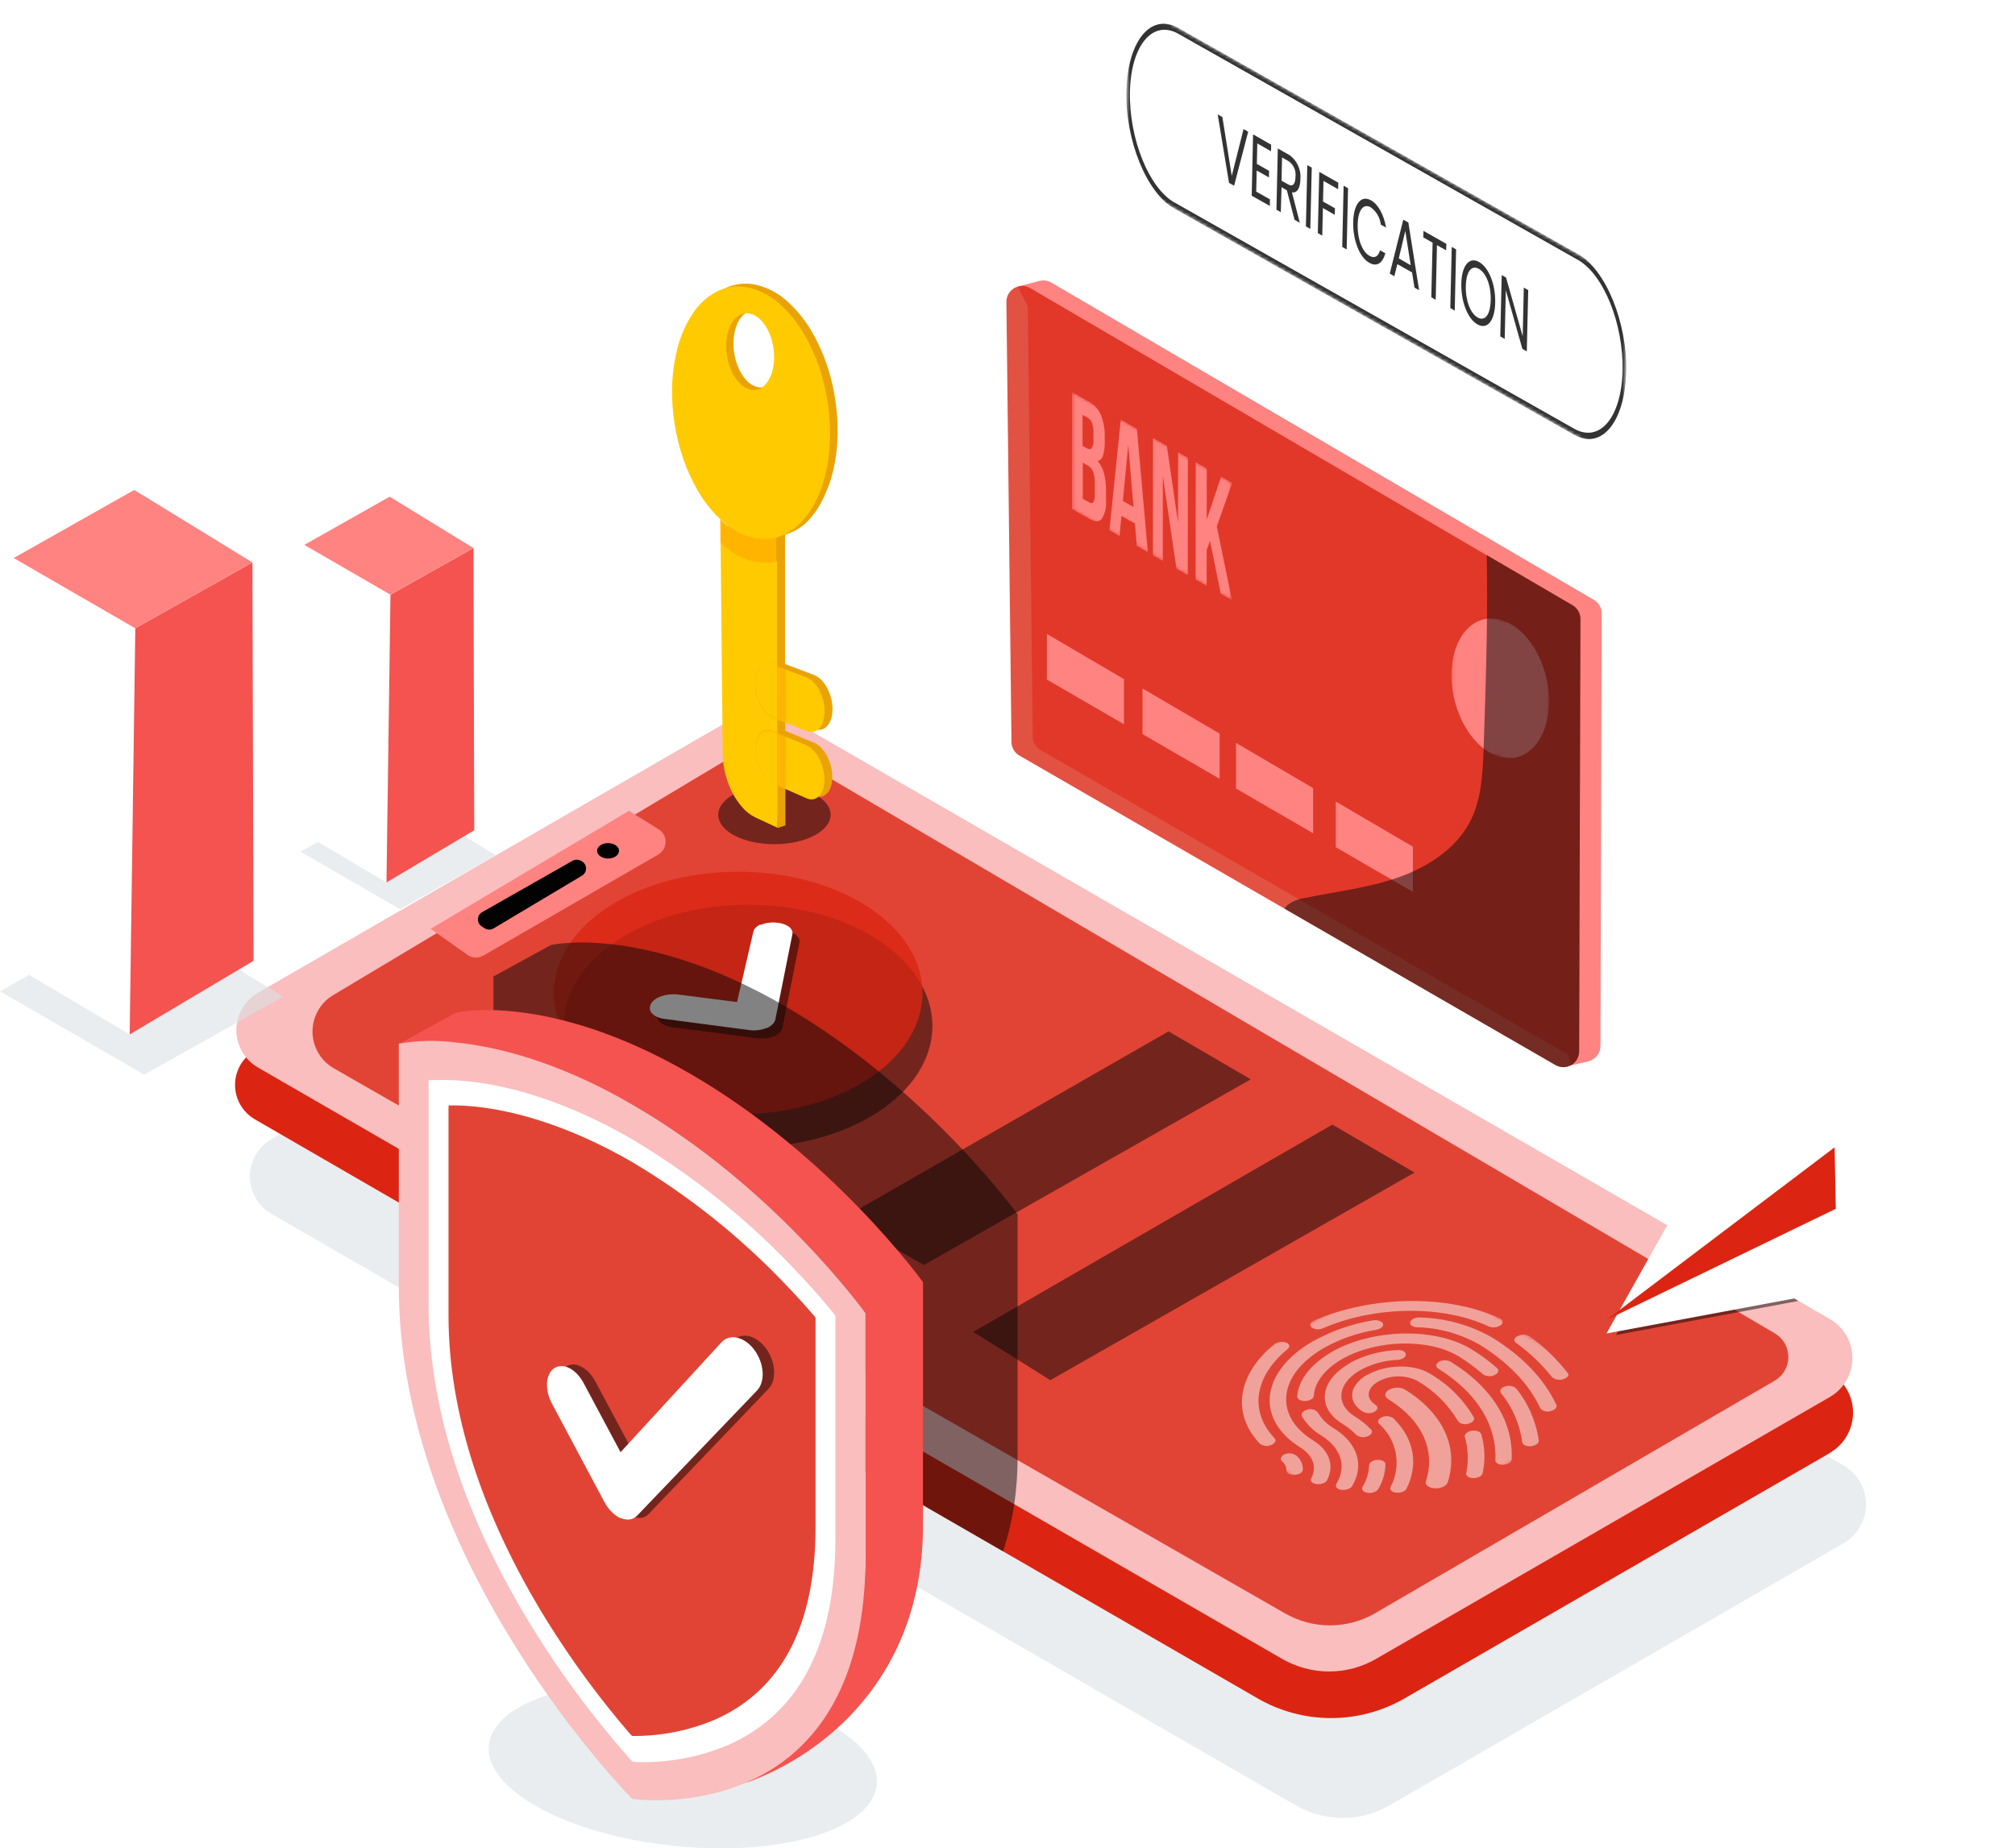 <svg width="593" height="544" viewBox="0 0 593 544" fill="none" xmlns="http://www.w3.org/2000/svg">
<path opacity="0.6" d="M542.522 454.231L408.9 531.365C404.706 533.777 399.953 535.047 395.116 535.047C390.278 535.047 385.525 533.777 381.332 531.365L79.905 357.273C77.97 356.158 76.363 354.553 75.245 352.619C74.127 350.685 73.539 348.491 73.539 346.258C73.539 344.024 74.127 341.83 75.245 339.897C76.363 337.963 77.97 336.358 79.905 335.243L214.984 257.189C218.937 254.9 223.424 253.694 227.992 253.694C232.56 253.694 237.047 254.9 240.999 257.189L496.991 404.822L533.224 425.913L542.503 431.281C544.523 432.438 546.202 434.108 547.371 436.122C548.539 438.136 549.156 440.422 549.158 442.751C549.16 445.079 548.547 447.367 547.382 449.383C546.217 451.398 544.54 453.071 542.522 454.231Z" fill="#DAE1E5"/>
<path d="M538.475 427.677L413.404 499.845C406.82 503.656 399.347 505.662 391.74 505.662C384.133 505.662 376.661 503.656 370.077 499.845L295.195 456.59L145.661 370.311L75.034 329.453C73.496 328.566 72.179 327.341 71.184 325.869C70.189 324.398 69.541 322.72 69.29 320.961C69.038 319.203 69.19 317.411 69.734 315.719C70.278 314.028 71.198 312.483 72.427 311.201C73.204 310.418 74.081 309.741 75.034 309.187L221.022 224.826C222.115 224.185 223.359 223.848 224.626 223.848C225.893 223.848 227.137 224.185 228.23 224.826L538.514 403.922C540.592 405.122 542.318 406.847 543.517 408.926C544.717 411.004 545.349 413.361 545.349 415.761C545.349 418.161 544.717 420.519 543.517 422.597C542.318 424.675 540.592 426.401 538.514 427.601L538.475 427.677Z" fill="#DB2512"/>
<path d="M538.535 411.149L404.931 488.263C400.738 490.676 395.985 491.946 391.147 491.946C386.31 491.946 381.557 490.676 377.363 488.263L75.918 314.191C73.987 313.074 72.384 311.47 71.27 309.538C70.155 307.606 69.568 305.415 69.568 303.185C69.568 300.955 70.155 298.764 71.27 296.832C72.384 294.9 73.987 293.296 75.918 292.18L210.978 214.203C214.931 211.913 219.418 210.708 223.985 210.708C228.553 210.708 233.04 211.913 236.993 214.203L492.965 361.932L529.256 382.869L538.535 388.237C540.545 389.399 542.214 391.068 543.375 393.079C544.536 395.09 545.147 397.371 545.147 399.693C545.147 402.015 544.536 404.296 543.375 406.307C542.214 408.318 540.545 409.988 538.535 411.149Z" fill="#F9BEBD"/>
<path opacity="0.79" d="M98.041 292.889L128.58 274.617L218.013 221.105C219.941 219.967 222.139 219.366 224.378 219.366C226.617 219.366 228.815 219.967 230.743 221.105L522.316 392.436C523.529 393.146 524.535 394.161 525.234 395.381C525.933 396.6 526.301 397.981 526.301 399.387C526.301 400.792 525.933 402.173 525.234 403.393C524.535 404.612 523.529 405.627 522.316 406.337L404.644 474.823C400.613 477.151 396.041 478.376 391.387 478.376C386.733 478.376 382.16 477.151 378.13 474.823L98.232 314.421C96.346 313.336 94.775 311.777 93.677 309.899C92.579 308.02 91.991 305.886 91.971 303.71C91.952 301.534 92.502 299.39 93.566 297.492C94.631 295.594 96.174 294.007 98.041 292.889Z" fill="#DB2512"/>
<path d="M137.591 281.04L126.721 273.371L185.096 238.648L193.723 243.998C194.38 244.381 194.924 244.93 195.303 245.589C195.681 246.249 195.88 246.995 195.88 247.756C195.88 248.516 195.681 249.263 195.303 249.922C194.924 250.581 194.38 251.13 193.723 251.514L142.345 281.194C141.625 281.637 140.79 281.859 139.945 281.832C139.099 281.804 138.281 281.529 137.591 281.04Z" fill="#FF8381"/>
<g style="mix-blend-mode:soft-light">
<path d="M141.924 268.443L168.475 253.354C168.857 253.134 169.29 253.018 169.731 253.018C170.172 253.018 170.605 253.134 170.987 253.354L171.274 253.507C171.64 253.725 171.943 254.034 172.153 254.403C172.363 254.773 172.474 255.191 172.474 255.616C172.474 256.042 172.363 256.46 172.153 256.83C171.943 257.199 171.64 257.508 171.274 257.726L145.317 273.217C144.915 273.471 144.45 273.606 143.975 273.606C143.5 273.606 143.034 273.471 142.633 273.217L141.77 272.661C141.412 272.431 141.12 272.111 140.923 271.734C140.726 271.356 140.631 270.934 140.646 270.509C140.662 270.083 140.788 269.669 141.011 269.307C141.235 268.945 141.55 268.647 141.924 268.443Z" fill="#020202"/>
</g>
<g style="mix-blend-mode:soft-light">
<path d="M182.183 250.401C182.183 251.667 180.726 252.683 178.943 252.683C177.16 252.683 175.723 251.667 175.723 250.401C175.723 249.136 177.16 248.139 178.943 248.139C180.726 248.139 182.183 249.155 182.183 250.401Z" fill="#020202"/>
</g>
<g opacity="0.5">
<mask id="mask0_51833_3697" style="mask-type:luminance" maskUnits="userSpaceOnUse" x="345" y="372" width="134" height="80">
<path d="M407.785 451.453L345 412.455L415.741 372L478.526 410.979L407.785 451.453Z" fill="white"/>
</mask>
<g mask="url(#mask0_51833_3697)">
<path d="M408.801 409.023C407.46 409.79 407.306 410.941 408.495 411.746C418.886 418.207 422.49 427.199 419.633 435.942C419.211 437.304 421.186 438.358 423.467 437.956C424.007 437.871 424.527 437.689 425.001 437.419C425.471 437.188 425.84 436.792 426.036 436.307C429.238 426.452 425.193 416.29 413.499 408.985C412.852 408.647 412.138 408.456 411.409 408.426C410.68 408.396 409.953 408.528 409.281 408.812C409.121 408.867 408.967 408.938 408.821 409.023" fill="white"/>
<path d="M406.406 417.269C405.562 417.767 405.294 418.534 405.888 419.09C408.443 421.354 410.162 424.411 410.771 427.77C411.379 431.129 410.841 434.595 409.243 437.611C408.783 438.551 409.876 439.395 411.486 439.337C412.084 439.324 412.669 439.166 413.192 438.877C413.489 438.726 413.735 438.493 413.902 438.206C417.429 431.131 416.356 423.596 410.068 417.441C409.597 417.1 409.045 416.887 408.467 416.823C407.889 416.759 407.304 416.847 406.77 417.077L406.348 417.269" fill="white"/>
<path d="M402.417 404.575C396.992 407.681 396.397 412.57 401.094 415.484C401.625 415.768 402.218 415.916 402.819 415.916C403.421 415.916 404.014 415.768 404.545 415.484C405.542 414.909 405.657 413.989 404.775 413.452C401.842 411.535 402.206 408.563 405.619 406.607C407.377 405.647 409.341 405.126 411.344 405.09C413.347 405.053 415.329 405.501 417.121 406.396C422.057 409.266 426.175 413.352 429.084 418.264C429.462 418.675 429.953 418.965 430.495 419.098C431.037 419.231 431.607 419.201 432.132 419.012C432.436 418.944 432.728 418.828 432.995 418.667C433.704 418.264 434.03 417.651 433.723 417.095C430.581 411.792 426.132 407.383 420.802 404.287C416.105 401.373 407.862 401.526 402.436 404.632" fill="white"/>
<path d="M431.903 421.544C431.27 421.89 430.944 422.407 431.079 422.906C432.097 426.357 432.243 430.007 431.501 433.528C431.251 434.678 433.188 435.445 434.951 434.812L435.507 434.563C435.702 434.466 435.875 434.332 436.016 434.167C436.158 434.002 436.265 433.811 436.332 433.604C437.156 429.795 437.011 425.839 435.91 422.1C435.68 421.333 434.415 420.893 433.092 421.103C432.672 421.155 432.268 421.292 431.903 421.506" fill="white"/>
<path d="M423.506 400.779C422.49 401.354 422.394 402.274 423.276 402.811C435.066 410.155 440.53 419.837 440.07 429.75C440.07 430.977 442.313 431.571 443.904 430.727H444.038C444.253 430.625 444.441 430.473 444.585 430.282C444.728 430.092 444.823 429.87 444.862 429.635C445.438 419.013 439.552 408.544 426.899 400.779C426.367 400.5 425.775 400.354 425.174 400.354C424.573 400.354 423.981 400.5 423.448 400.779" fill="white"/>
<path d="M397.167 401.278C388.348 406.321 387.39 414.277 395.001 419.013C396.53 419.928 397.929 421.043 399.161 422.33C399.628 422.68 400.177 422.9 400.756 422.971C401.334 423.042 401.921 422.96 402.458 422.733C402.618 422.678 402.772 422.607 402.918 422.522C403.743 422.042 404.011 421.295 403.474 420.72C402.052 419.245 400.448 417.956 398.701 416.885C392.835 413.242 393.582 407.107 400.35 403.234C403.708 401.414 407.441 400.39 411.258 400.243C411.835 400.215 412.399 400.058 412.906 399.783C413.128 399.685 413.321 399.53 413.466 399.336C413.61 399.141 413.702 398.911 413.731 398.67C413.731 397.865 412.677 397.271 411.354 397.347C406.395 397.529 401.542 398.84 397.167 401.182" fill="white"/>
<path d="M403.781 430.115C403.553 430.214 403.353 430.37 403.202 430.568C403.051 430.766 402.954 430.999 402.918 431.246C402.834 433.491 402.174 435.676 401.001 437.592C400.503 438.455 401.327 439.299 402.784 439.395C403.51 439.443 404.235 439.283 404.874 438.934C405.162 438.781 405.406 438.557 405.583 438.283C406.929 436.079 407.669 433.559 407.73 430.978C407.73 430.172 406.676 429.597 405.315 429.674C404.757 429.696 404.213 429.847 403.724 430.115" fill="white"/>
<path d="M442.353 408.256C441.529 408.735 441.318 409.483 441.778 410.058C445.121 414.21 447.268 419.195 447.99 424.477C448.143 425.665 450.52 426.049 451.958 425.224L452.284 425.013C452.462 424.904 452.608 424.748 452.706 424.562C452.804 424.377 452.85 424.168 452.84 423.959C452.057 418.333 449.75 413.028 446.168 408.62C445.673 408.214 445.071 407.96 444.435 407.889C443.799 407.817 443.156 407.932 442.583 408.218L442.353 408.333" fill="white"/>
<path d="M391.855 397.96C385.759 401.469 382.078 406.205 381.771 410.998C381.771 411.784 382.768 412.397 384.11 412.34C384.703 412.332 385.283 412.174 385.797 411.88C386.018 411.788 386.211 411.641 386.359 411.453C386.507 411.265 386.604 411.042 386.641 410.806C386.89 406.818 389.958 402.849 395.038 399.954C405.199 394.202 420.65 393.838 429.45 399.302C431.917 400.838 434.257 402.569 436.447 404.479C436.945 404.798 437.514 404.988 438.103 405.032C438.692 405.075 439.283 404.971 439.821 404.728L440.109 404.575C441.01 404.057 441.221 403.252 440.588 402.658C438.266 400.618 435.77 398.783 433.131 397.174C422.568 390.617 404.048 390.962 391.855 397.922" fill="white"/>
<path d="M383.898 415.217C383.131 415.639 382.843 416.329 383.15 416.885C384.564 419.217 386.541 421.156 388.901 422.522C394.921 426.356 396.302 431.763 393.292 436.71C392.832 437.477 393.445 438.263 394.691 438.474C395.546 438.604 396.42 438.457 397.183 438.052C397.467 437.917 397.706 437.704 397.874 437.438C401.478 431.495 399.791 424.918 392.582 420.413C390.6 419.269 388.949 417.631 387.79 415.658C387.359 415.207 386.799 414.902 386.188 414.786C385.576 414.669 384.943 414.746 384.377 415.006C384.223 415.061 384.075 415.131 383.936 415.217" fill="white"/>
<path d="M415.839 388.221C415.473 388.399 415.186 388.706 415.033 389.083C414.803 389.889 415.666 390.579 416.95 390.636C423.464 390.78 429.837 392.553 435.489 395.794C443.962 401.067 449.963 407.298 453.299 414.488C453.657 414.909 454.134 415.213 454.667 415.36C455.201 415.507 455.766 415.49 456.289 415.312C456.625 415.247 456.948 415.131 457.248 414.967C457.938 414.564 458.264 413.989 458.015 413.452C454.468 405.917 448.142 399.245 439.17 393.685C432.668 389.966 425.34 387.93 417.852 387.76C417.138 387.712 416.425 387.872 415.8 388.221" fill="white"/>
<path d="M386.544 394.663C370.958 403.598 369.29 417.671 382.71 426.031C386.544 428.427 387.58 431.898 385.893 435.08C385.548 435.752 385.893 436.403 386.947 436.691C387.905 436.957 388.93 436.84 389.804 436.365C390.111 436.206 390.365 435.959 390.532 435.656C392.718 431.514 391.414 427.028 386.41 423.922C374.678 416.636 376.173 404.403 389.727 396.657C394.495 394.021 399.684 392.231 405.064 391.366C405.468 391.302 405.858 391.166 406.214 390.963C406.847 390.618 407.172 390.081 407 389.563C406.827 389.046 405.505 388.356 404.182 388.586C398.01 389.585 392.056 391.641 386.583 394.663" fill="white"/>
<path d="M446.512 393.283C445.554 393.819 445.381 394.682 446.129 395.2C450.117 398.057 453.685 401.458 456.731 405.304C457.296 405.764 457.99 406.038 458.717 406.09C459.445 406.141 460.17 405.967 460.795 405.592C461.019 405.489 461.213 405.331 461.361 405.134C461.508 404.936 461.603 404.705 461.638 404.461C458.37 400.182 454.495 396.403 450.136 393.244C449.612 392.959 449.026 392.81 448.43 392.81C447.833 392.81 447.247 392.959 446.723 393.244H446.589" fill="white"/>
<path d="M386.429 388.757C385.547 389.275 385.317 390.08 385.988 390.675C386.48 390.999 387.046 391.192 387.633 391.236C388.221 391.28 388.809 391.172 389.343 390.924C404.68 384.29 424.675 384.079 438.114 390.387C438.634 390.597 439.194 390.69 439.753 390.66C440.313 390.631 440.86 390.479 441.354 390.215L441.565 390.061C441.766 389.967 441.932 389.814 442.042 389.621C442.152 389.429 442.2 389.208 442.179 388.987C442.158 388.767 442.069 388.558 441.925 388.39C441.781 388.222 441.588 388.102 441.373 388.048C426.324 380.973 403.856 381.222 386.736 388.662L386.429 388.796" fill="white"/>
<path d="M375.444 395.315L375.119 395.545C364.095 404.537 362.389 416.06 370.767 424.899C371.236 425.243 371.785 425.461 372.363 425.531C372.94 425.602 373.526 425.523 374.064 425.302L374.524 425.071C375.368 424.592 375.617 423.844 375.08 423.288C367.603 415.389 369.118 405.112 378.914 397.079C379.739 396.388 379.547 395.506 378.493 395.161C377.99 394.983 377.457 394.911 376.925 394.951C376.394 394.991 375.876 395.141 375.406 395.391" fill="white"/>
<path d="M377.765 428.177C376.864 428.695 376.653 429.5 377.305 430.094C377.711 430.407 378.035 430.812 378.252 431.275C378.469 431.739 378.572 432.248 378.551 432.759C378.551 433.2 378.839 433.584 379.375 433.833C379.902 434.034 380.466 434.119 381.028 434.082C381.59 434.046 382.138 433.889 382.635 433.622C382.836 433.531 383.012 433.393 383.149 433.22C383.286 433.046 383.379 432.842 383.42 432.625C383.454 431.824 383.297 431.026 382.964 430.296C382.631 429.567 382.131 428.926 381.503 428.426C381.085 428.11 380.599 427.896 380.083 427.799C379.567 427.703 379.036 427.727 378.532 427.87C378.245 427.946 377.968 428.055 377.708 428.196" fill="white"/>
</g>
</g>
<path d="M302.442 87.2L303.918 216.772C303.923 217.582 304.14 218.376 304.547 219.075C304.954 219.775 305.537 220.356 306.237 220.76L464.035 311.871C464.739 312.278 465.538 312.492 466.351 312.493C467.165 312.493 467.964 312.28 468.669 311.874C469.374 311.468 469.96 310.884 470.368 310.18C470.776 309.476 470.992 308.678 470.994 307.864L471.358 180.554C471.362 179.743 471.151 178.945 470.747 178.241C470.343 177.537 469.76 176.953 469.057 176.547L309.401 83.174C308.696 82.76 307.894 82.541 307.076 82.538C306.259 82.535 305.456 82.75 304.748 83.159C304.04 83.569 303.454 84.158 303.049 84.868C302.644 85.578 302.434 86.383 302.442 87.2Z" fill="#FF8381"/>
<path d="M462.08 313.635L467.506 312.331L460.643 302.821L462.08 313.635Z" fill="#FF8381"/>
<path d="M299.549 84.323L305.741 82.732L306.278 98.051L299.549 84.323Z" fill="#FF8381"/>
<path opacity="0.79" d="M465.109 182.145L464.726 309.455C464.724 310.269 464.508 311.067 464.1 311.771C463.692 312.475 463.106 313.059 462.401 313.465C461.696 313.871 460.897 314.084 460.084 314.084C459.27 314.083 458.471 313.869 457.767 313.462L378.035 267.447L299.989 222.371C299.294 221.969 298.714 221.394 298.308 220.702C297.901 220.01 297.681 219.224 297.669 218.421L296.174 88.849C296.168 88.027 296.379 87.218 296.786 86.504C297.193 85.791 297.782 85.197 298.493 84.785C299.203 84.372 300.01 84.154 300.832 84.154C301.654 84.154 302.461 84.371 303.171 84.784L437.484 163.394L462.809 178.196C463.497 178.604 464.069 179.181 464.472 179.872C464.874 180.563 465.094 181.346 465.109 182.145Z" fill="#DB2512"/>
<path d="M308.098 186.574V200.015L330.777 213.167V199.88L308.098 186.574Z" fill="#FF8381"/>
<path d="M336.223 202.622V216.062L358.921 229.215V215.909L336.223 202.622Z" fill="#FF8381"/>
<path d="M363.752 218.65V232.091L386.45 245.244V231.957L363.752 218.65Z" fill="#FF8381"/>
<path d="M393.102 235.906V249.347L415.8 262.499V249.193L393.102 235.906Z" fill="#FF8381"/>
<mask id="mask1_51833_3697" style="mask-type:luminance" maskUnits="userSpaceOnUse" x="427" y="178" width="30" height="49">
<path d="M427.014 218.747L427.32 178.406L456.019 186.401L455.713 226.742L427.014 218.747Z" fill="white"/>
</mask>
<g mask="url(#mask1_51833_3697)">
<path d="M441.66 182.413C433.742 180.208 427.243 187.437 427.167 198.576C427.09 209.716 433.435 220.549 441.353 222.754C449.271 224.959 455.77 217.711 455.866 206.572C455.962 195.432 449.597 184.618 441.66 182.413Z" fill="#FF8381"/>
</g>
<mask id="mask2_51833_3697" style="mask-type:luminance" maskUnits="userSpaceOnUse" x="315" y="115" width="48" height="62">
<path d="M315.424 149.896L315.481 115.346L362.623 142.092L362.565 176.661L315.424 149.896Z" fill="white"/>
</mask>
<g mask="url(#mask2_51833_3697)">
<path d="M318.663 146.809V136.168L320.101 136.992C320.82 137.396 321.381 138.031 321.692 138.795C322.078 139.949 322.247 141.164 322.19 142.38V145.39C322.288 146.226 322.142 147.071 321.769 147.825C321.481 148.151 321.059 148.17 320.503 147.825L318.586 146.79M318.586 131.221V122.095L320.139 122.977C320.737 123.317 321.183 123.873 321.385 124.53C321.69 125.477 321.827 126.469 321.788 127.463V129.381C321.894 130.264 321.712 131.158 321.27 131.931C320.925 132.276 320.446 132.257 319.832 131.931L318.567 131.221M320.235 118.088L315.48 115.308V149.819L320.561 152.714C322.19 153.635 323.417 153.635 324.242 152.714C325.246 151.101 325.685 149.198 325.488 147.308V144.508C325.511 142.831 325.33 141.157 324.951 139.523C324.62 138.113 323.963 136.8 323.034 135.689C323.424 135.579 323.778 135.366 324.058 135.073C324.338 134.779 324.534 134.416 324.625 134.021C325.004 132.681 325.172 131.29 325.124 129.898V128.729C325.195 126.476 324.811 124.233 323.992 122.133C323.266 120.403 321.976 118.971 320.331 118.069" fill="#FF8381"/>
<path d="M330.453 147.461L332.044 130.876L333.578 149.224L330.453 147.461ZM334.575 126.178L329.84 123.494L326.504 156.088L329.475 157.776L330.031 151.832L334 154.075L334.556 160.671L337.815 162.588L334.575 126.159" fill="#FF8381"/>
<path d="M349.584 134.711L346.708 133.082L346.689 153.77L343.392 131.184L339.327 128.883L339.289 163.452L342.203 165.101L342.222 140.061L346.229 167.402L349.546 169.281L349.584 134.711Z" fill="#FF8381"/>
<path d="M362.622 142.111L359.382 140.27L355.126 152.906L355.145 137.874L351.906 136.033L351.867 170.583L355.107 172.424L355.126 161.802L356.123 159.214L359.248 174.782L362.565 176.661L358.098 154.938L362.622 142.111Z" fill="#FF8381"/>
</g>
<g style="mix-blend-mode:soft-light" opacity="0.5">
<path d="M465.108 182.145L464.725 309.455C464.723 310.268 464.507 311.067 464.099 311.771C463.691 312.475 463.105 313.059 462.4 313.465C461.695 313.871 460.896 314.084 460.082 314.084C459.269 314.083 458.47 313.869 457.766 313.462L378.033 267.446C378.314 266.982 378.671 266.567 379.087 266.219C380.535 265.188 382.214 264.53 383.976 264.302C393.159 262.385 402.591 261.369 411.448 258.263C420.305 255.156 428.817 249.654 432.939 241.198C436.045 234.814 436.351 227.47 436.62 220.338C436.984 209.275 437.367 198.231 437.54 187.169C437.674 179.231 437.674 171.312 437.54 163.355L462.865 178.157C463.548 178.576 464.112 179.162 464.505 179.86C464.897 180.558 465.105 181.344 465.108 182.145Z" fill="#050505"/>
</g>
<path opacity="0.6" d="M117.461 234.277L88.455 250.67L117.729 267.6L145.93 251.744L117.461 234.277Z" fill="#DAE1E5"/>
<path d="M89.547 160.364L89.777 245.531L113.741 259.719L114.91 175.032L89.547 160.364Z" fill="white"/>
<path d="M139.336 161.305L114.912 175.033L113.742 259.72L139.566 244.363L139.336 161.305Z" fill="#F45350"/>
<path d="M114.68 146.177L89.547 160.365L114.91 175.032L139.334 161.304L114.68 146.177Z" fill="#FF8381"/>
<g style="mix-blend-mode:soft-light" opacity="0.5">
<path d="M220.141 337.678C250.105 337.678 274.395 321.694 274.395 301.978C274.395 282.261 250.105 266.277 220.141 266.277C190.177 266.277 165.887 282.261 165.887 301.978C165.887 321.694 190.177 337.678 220.141 337.678Z" fill="#050505"/>
</g>
<path opacity="0.79" d="M217.227 327.957C247.19 327.957 271.481 311.974 271.481 292.257C271.481 272.54 247.19 256.557 217.227 256.557C187.263 256.557 162.973 272.54 162.973 292.257C162.973 311.974 187.263 327.957 217.227 327.957Z" fill="#DB2512"/>
<g style="mix-blend-mode:soft-light" opacity="0.5">
<path d="M226.141 274.445C225.868 274.572 225.606 274.72 225.355 274.886C225.118 275.032 224.899 275.206 224.703 275.404C224.523 275.572 224.368 275.766 224.243 275.979C224.122 276.175 224.031 276.388 223.975 276.612L219.105 297.338L201.449 295.075C200.97 295.047 200.49 295.047 200.011 295.075C199.536 295.091 199.062 295.136 198.592 295.21C198.137 295.265 197.688 295.361 197.25 295.497C196.833 295.627 196.423 295.781 196.023 295.957C195.766 296.077 195.517 296.211 195.276 296.36L194.643 296.82C194.45 296.984 194.27 297.164 194.106 297.357C193.959 297.535 193.83 297.728 193.723 297.932C193.471 298.373 193.376 298.887 193.454 299.389C193.54 299.882 193.774 300.337 194.125 300.693C194.54 301.132 195.044 301.478 195.602 301.709C196.294 302.022 197.032 302.223 197.787 302.304L222.709 305.582C223.156 305.621 223.605 305.621 224.051 305.582C224.492 305.611 224.934 305.611 225.374 305.582C225.806 305.521 226.235 305.438 226.659 305.333C227.072 305.224 227.475 305.083 227.866 304.911H227.962C228.268 304.752 228.563 304.573 228.844 304.374C229.1 304.2 229.332 303.994 229.534 303.761C229.723 303.56 229.885 303.334 230.014 303.09C230.144 302.871 230.235 302.631 230.282 302.38L235.286 277.359C235.382 276.92 235.306 276.46 235.075 276.075C234.823 275.643 234.467 275.28 234.04 275.02C233.522 274.675 232.953 274.416 232.352 274.253C231.634 274.053 230.894 273.937 230.148 273.908C229.764 273.908 229.362 273.908 228.978 273.908C228.599 273.932 228.222 273.977 227.847 274.042C227.49 274.109 227.138 274.199 226.793 274.311C226.465 274.403 226.145 274.518 225.834 274.656" fill="#050505"/>
</g>
<path d="M223.882 272.03C223.609 272.157 223.346 272.304 223.096 272.471C222.859 272.617 222.64 272.791 222.444 272.988C222.258 273.157 222.097 273.351 221.965 273.563C221.844 273.758 221.76 273.972 221.715 274.196L216.903 294.922L199.247 292.66C198.762 292.631 198.275 292.631 197.79 292.66C197.311 292.66 196.85 292.66 196.39 292.775C195.936 292.843 195.487 292.946 195.048 293.082C194.624 293.191 194.213 293.346 193.822 293.542C193.56 293.653 193.31 293.788 193.074 293.944C192.845 294.08 192.627 294.234 192.422 294.405C192.235 294.569 192.062 294.749 191.904 294.941C191.423 295.497 191.182 296.221 191.233 296.955C191.322 297.452 191.556 297.912 191.904 298.278C192.332 298.711 192.84 299.056 193.4 299.294C194.094 299.601 194.831 299.801 195.585 299.888L220.508 303.167C220.952 303.227 221.401 303.259 221.85 303.263C222.299 303.26 222.747 303.228 223.192 303.167C223.625 303.113 224.054 303.03 224.476 302.918C224.883 302.818 225.281 302.683 225.665 302.515H225.78H225.875C226.181 302.356 226.476 302.177 226.757 301.978C227.004 301.793 227.235 301.588 227.447 301.364C227.637 301.163 227.798 300.938 227.927 300.693C228.053 300.466 228.143 300.22 228.195 299.965L233.199 274.944C233.276 274.51 233.201 274.064 232.988 273.678C232.737 273.24 232.381 272.871 231.953 272.605C231.431 272.273 230.862 272.021 230.266 271.857C229.547 271.657 228.807 271.541 228.061 271.512C227.665 271.483 227.268 271.483 226.872 271.512C226.493 271.537 226.116 271.581 225.741 271.646L224.687 271.895C224.361 272.01 224.035 272.125 223.747 272.26" fill="white"/>
<g style="mix-blend-mode:soft-light" opacity="0.5">
<path d="M247.881 358.615L343.89 303.55L368.103 317.661L271.883 372.324L247.881 358.615Z" fill="#050505"/>
</g>
<g style="mix-blend-mode:soft-light" opacity="0.5">
<path d="M286.416 391.996L392.106 330.987L416.3 345.099L309.095 406.223L286.416 391.996Z" fill="#050505"/>
</g>
<path opacity="0.6" d="M42.042 268.003L0 291.758L42.445 316.3L83.317 293.331L42.042 268.003Z" fill="#DAE1E5"/>
<path d="M4.027 164.237L4.353 284.415L38.171 304.45L39.82 184.925L4.027 164.237Z" fill="white"/>
<path d="M74.288 165.542L39.819 184.926L38.17 304.451L74.614 282.786L74.288 165.542Z" fill="#F45350"/>
<path d="M39.494 144.202L4.027 164.238L39.82 184.926L74.289 165.542L39.494 144.202Z" fill="#FF8381"/>
<g style="mix-blend-mode:soft-light" opacity="0.5">
<path d="M244.449 239.799C244.449 244.592 237.049 248.465 227.904 248.465C218.76 248.465 211.379 244.63 211.379 239.799C211.379 234.967 218.779 231.113 227.904 231.113C237.03 231.113 244.449 235.005 244.449 239.799Z" fill="#050505"/>
</g>
<path d="M241.958 147.308C243.456 144.43 244.571 141.368 245.274 138.2C246.104 134.494 246.515 130.706 246.501 126.908C246.515 121.734 245.871 116.58 244.584 111.569C243.4 106.876 241.595 102.363 239.216 98.148C237.171 94.471 234.513 91.17 231.356 88.389C228.7 86.038 225.474 84.425 222.001 83.71C218.94 83.145 215.778 83.61 213.009 85.033C210.146 86.57 207.724 88.814 205.974 91.552C203.875 94.763 202.344 98.31 201.449 102.04C200.363 106.428 199.867 110.942 199.973 115.461C200.029 119.138 200.42 122.803 201.143 126.409C201.817 129.86 202.805 133.242 204.095 136.513C205.285 139.577 206.781 142.513 208.562 145.275C210.184 147.801 212.116 150.114 214.313 152.159V159.003L214.907 221.278C214.939 223.264 215.202 225.239 215.693 227.164C216.174 229.055 216.862 230.888 217.745 232.628C218.556 234.237 219.574 235.732 220.774 237.076C221.853 238.27 223.155 239.241 224.608 239.933L231.145 242.982V230.347L239.561 234.181C239.899 234.325 240.253 234.428 240.616 234.488C240.952 234.546 241.296 234.546 241.632 234.488C241.946 234.432 242.25 234.329 242.533 234.181C242.83 234.017 243.101 233.811 243.338 233.568C243.596 233.308 243.821 233.019 244.009 232.705C244.213 232.352 244.38 231.98 244.507 231.593C244.654 231.157 244.757 230.707 244.814 230.251C244.893 229.743 244.931 229.23 244.929 228.717C244.93 227.624 244.795 226.536 244.527 225.477C244.252 224.438 243.86 223.435 243.357 222.486C242.913 221.605 242.337 220.797 241.651 220.089C241.068 219.448 240.356 218.938 239.561 218.593L233.58 216.12L231.088 215.085V211.02L233.58 212.036L239.561 214.49C239.908 214.64 240.277 214.731 240.654 214.759C240.984 214.817 241.321 214.817 241.651 214.759C241.975 214.686 242.285 214.563 242.571 214.395C242.875 214.216 243.152 213.997 243.396 213.743C243.647 213.469 243.866 213.166 244.047 212.841C244.258 212.476 244.431 212.091 244.565 211.691C244.707 211.246 244.816 210.791 244.891 210.33C244.891 209.831 244.987 209.294 245.006 208.738C244.994 206.55 244.448 204.398 243.415 202.469C242.957 201.598 242.375 200.797 241.689 200.091C241.094 199.47 240.376 198.981 239.581 198.653L233.542 196.372L231.03 195.413V164.429V157.374C233.318 156.699 235.423 155.512 237.184 153.903C239.143 151.996 240.758 149.764 241.958 147.308ZM216.364 96.997C216.666 95.844 217.159 94.749 217.821 93.757C218.379 92.939 219.138 92.278 220.026 91.84C220.865 91.411 221.826 91.282 222.748 91.475C223.78 91.704 224.737 92.192 225.528 92.894C226.447 93.721 227.224 94.693 227.829 95.77C228.514 97.008 229.036 98.329 229.381 99.701C229.757 101.187 229.957 102.712 229.976 104.245C229.99 105.689 229.803 107.128 229.42 108.52C229.113 109.686 228.593 110.784 227.886 111.761C227.313 112.587 226.533 113.248 225.624 113.678C224.767 114.053 223.81 114.134 222.902 113.908C221.878 113.645 220.936 113.131 220.16 112.413C219.273 111.581 218.528 110.61 217.955 109.537C217.291 108.328 216.782 107.039 216.441 105.702C216.073 104.261 215.88 102.78 215.866 101.292C215.838 99.845 216.006 98.4 216.364 96.997Z" fill="#EAA306"/>
<path d="M212.012 152.888L212.683 221.911C212.713 223.904 212.977 225.886 213.469 227.817C213.95 229.708 214.638 231.54 215.52 233.281C216.336 234.881 217.354 236.369 218.549 237.71C219.587 238.9 220.851 239.871 222.268 240.567L228.825 243.634V231.095L227.464 230.501C226.733 230.132 226.082 229.624 225.546 229.005C224.908 228.301 224.367 227.514 223.936 226.666C223.459 225.754 223.092 224.789 222.843 223.79C222.579 222.762 222.437 221.707 222.422 220.646C222.392 220.148 222.392 219.648 222.422 219.15C222.493 218.711 222.589 218.275 222.709 217.847C222.832 217.47 222.986 217.105 223.169 216.754C223.336 216.435 223.542 216.139 223.783 215.872C224.005 215.636 224.256 215.43 224.53 215.258C224.802 215.107 225.092 214.991 225.393 214.913C225.711 214.865 226.034 214.865 226.352 214.913C226.709 214.948 227.058 215.039 227.387 215.181L228.748 215.738V211.692L227.387 211.136C226.626 210.806 225.941 210.323 225.374 209.717C224.728 209.022 224.179 208.241 223.744 207.397C222.76 205.529 222.24 203.45 222.23 201.338C222.221 200.832 222.253 200.325 222.326 199.824C222.377 199.368 222.473 198.918 222.613 198.482C222.716 198.086 222.871 197.706 223.073 197.35C223.239 197.02 223.445 196.711 223.687 196.43C223.905 196.166 224.164 195.94 224.454 195.759C224.718 195.585 225.01 195.455 225.316 195.376C225.634 195.328 225.957 195.328 226.275 195.376C226.636 195.399 226.991 195.477 227.329 195.606L228.691 196.123V165.14C228.029 165.307 227.356 165.429 226.678 165.504C225.989 165.561 225.296 165.561 224.607 165.504C223.893 165.482 223.181 165.405 222.479 165.274C221.751 165.147 221.034 164.967 220.332 164.737C219.596 164.486 218.873 164.198 218.166 163.874C217.456 163.529 216.766 163.146 216.076 162.724C215.412 162.292 214.772 161.825 214.159 161.324C213.489 160.818 212.849 160.274 212.242 159.694V152.85" fill="#FFCA00"/>
<path d="M237.221 219.304L231.24 216.811V232.265L228.767 231.172V215.833L227.406 215.277C227.077 215.134 226.727 215.044 226.37 215.009C226.053 214.961 225.73 214.961 225.412 215.009C225.111 215.087 224.821 215.203 224.549 215.354C224.275 215.526 224.024 215.732 223.801 215.967C223.56 216.234 223.354 216.531 223.188 216.849C223.005 217.2 222.851 217.566 222.728 217.942C222.608 218.371 222.512 218.806 222.44 219.246C222.411 219.744 222.411 220.243 222.44 220.741C222.456 221.803 222.598 222.858 222.862 223.886C223.11 224.885 223.477 225.85 223.955 226.762C224.385 227.61 224.927 228.396 225.565 229.101C226.101 229.72 226.752 230.228 227.482 230.597L228.843 231.191L237.26 234.91C237.593 235.069 237.949 235.179 238.314 235.236C238.651 235.285 238.993 235.285 239.33 235.236C239.647 235.183 239.953 235.072 240.231 234.91C240.528 234.754 240.799 234.553 241.036 234.316C241.29 234.053 241.515 233.764 241.707 233.453C241.903 233.097 242.07 232.725 242.206 232.341C242.341 231.902 242.444 231.454 242.512 230.999C242.591 230.492 242.629 229.979 242.627 229.465C242.628 228.373 242.493 227.284 242.225 226.225C241.957 225.184 241.564 224.18 241.055 223.234C240.606 222.351 240.031 221.537 239.349 220.818C238.76 220.189 238.049 219.687 237.26 219.342" fill="#FFCA00"/>
<path d="M237.239 199.325L231.2 197.043V212.746L228.708 211.73V196.085L227.347 195.567C227.009 195.438 226.654 195.36 226.293 195.337C225.975 195.289 225.652 195.289 225.334 195.337C225.028 195.417 224.736 195.546 224.471 195.72C224.181 195.901 223.922 196.128 223.705 196.391C223.463 196.672 223.257 196.981 223.091 197.312C222.889 197.667 222.734 198.047 222.631 198.443C222.491 198.88 222.394 199.329 222.343 199.785C222.271 200.287 222.239 200.793 222.248 201.3C222.258 203.412 222.778 205.49 223.762 207.358C224.197 208.202 224.745 208.983 225.392 209.678C225.958 210.284 226.643 210.767 227.405 211.097L228.766 211.653L237.239 215.124C237.592 215.256 237.958 215.346 238.332 215.392C238.663 215.441 238.998 215.441 239.329 215.392C239.653 215.319 239.963 215.196 240.249 215.028C240.553 214.849 240.83 214.63 241.073 214.376C241.321 214.099 241.54 213.797 241.725 213.475C241.936 213.109 242.109 212.724 242.243 212.324C242.39 211.875 242.492 211.413 242.55 210.944C242.629 210.424 242.667 209.898 242.665 209.372C242.675 208.266 242.54 207.163 242.262 206.093C241.986 205.055 241.594 204.052 241.093 203.102C240.635 202.231 240.053 201.43 239.367 200.725C238.772 200.103 238.054 199.614 237.258 199.287" fill="#FFCA00"/>
<path d="M212.011 152.888V159.732C212.619 160.312 213.259 160.856 213.928 161.362C214.542 161.863 215.182 162.33 215.846 162.762C216.536 163.184 217.226 163.567 217.935 163.912C218.642 164.236 219.365 164.524 220.102 164.775C220.803 165.005 221.521 165.185 222.249 165.312C222.951 165.443 223.663 165.52 224.377 165.542C225.066 165.599 225.758 165.599 226.447 165.542C227.126 165.467 227.798 165.345 228.46 165.178V158.122C227.801 158.311 227.128 158.446 226.447 158.525C225.755 158.621 225.056 158.659 224.358 158.64C223.644 158.615 222.934 158.545 222.23 158.429C221.496 158.307 220.773 158.134 220.063 157.911C219.331 157.675 218.614 157.393 217.916 157.067C217.196 156.742 216.498 156.371 215.826 155.955C215.165 155.528 214.525 155.067 213.909 154.575C213.238 154.076 212.606 153.54 211.992 152.964" fill="#FFB500"/>
<path d="M220.734 114.618C219.717 114.351 218.782 113.837 218.011 113.123C217.133 112.283 216.389 111.313 215.807 110.247C215.142 109.038 214.633 107.749 214.292 106.412C213.923 104.964 213.73 103.477 213.717 101.983C213.698 100.568 213.865 99.156 214.216 97.784C214.514 96.629 215.006 95.533 215.673 94.544C216.23 93.726 216.99 93.065 217.877 92.626C218.721 92.213 219.679 92.091 220.6 92.281C221.635 92.502 222.594 92.991 223.379 93.7C224.298 94.527 225.075 95.498 225.68 96.576C226.366 97.814 226.888 99.135 227.233 100.507C227.608 101.993 227.808 103.518 227.827 105.051C227.832 106.494 227.645 107.932 227.271 109.326C226.96 110.49 226.44 111.588 225.737 112.567C225.164 113.392 224.384 114.054 223.475 114.484C222.611 114.859 221.648 114.94 220.734 114.714M219.833 84.535C216.772 83.959 213.607 84.425 210.842 85.858C207.978 87.395 205.556 89.639 203.806 92.377C201.704 95.586 200.173 99.134 199.281 102.865C198.197 107.254 197.694 111.766 197.786 116.286C197.848 119.964 198.246 123.629 198.975 127.234C199.654 130.684 200.642 134.065 201.927 137.338C203.125 140.398 204.621 143.333 206.394 146.1C208.016 148.626 209.948 150.939 212.145 152.984C212.778 153.559 213.41 154.096 214.062 154.594C214.678 155.086 215.317 155.547 215.979 155.975C216.651 156.39 217.349 156.762 218.069 157.087C218.766 157.412 219.483 157.694 220.216 157.93C220.925 158.153 221.649 158.326 222.382 158.448C223.087 158.564 223.797 158.634 224.51 158.659C225.209 158.678 225.908 158.64 226.6 158.544C227.281 158.465 227.954 158.33 228.613 158.141C230.904 157.463 233.009 156.269 234.767 154.652C236.792 152.802 238.473 150.608 239.732 148.171C241.234 145.295 242.349 142.232 243.049 139.064C243.879 135.364 244.291 131.582 244.276 127.79C244.295 122.585 243.651 117.398 242.359 112.356C241.17 107.662 239.358 103.148 236.972 98.934C234.939 95.26 232.286 91.965 229.131 89.195C226.475 86.844 223.249 85.231 219.775 84.516" fill="#FFCA00"/>
<path d="M231.22 197.044L228.689 196.104L228.747 211.75L231.239 212.766L231.22 197.044Z" fill="#FFB500"/>
<path d="M231.24 216.83L228.748 215.795L228.806 231.172L231.279 232.265L231.24 216.83Z" fill="#FFB500"/>
<path d="M231.088 242.942L228.826 243.709V237.977L231.088 242.942Z" fill="#EAA306"/>
<g style="mix-blend-mode:soft-light" opacity="0.5">
<path d="M529.275 382.888L475.615 392.915H475.596L492.984 361.932L529.275 382.888Z" fill="#050505"/>
</g>
<g filter="url(#filter0_d_51833_3697)">
<path d="M588.264 366.916L472.777 388.467L511.043 320.287L539.914 337.696L540.259 355.757L556.248 347.57L588.264 366.916Z" fill="white"/>
</g>
<path d="M539.914 337.678L472.777 388.467L540.259 355.777L539.914 337.678Z" fill="#DB2512"/>
<g style="mix-blend-mode:soft-light" opacity="0.5">
<path d="M299.471 357.389V428.847C299.478 433.485 299.151 438.118 298.493 442.709C297.794 447.422 296.691 452.066 295.196 456.59L145.662 370.311C145.368 366.477 145.221 362.642 145.221 358.807V287.196H145.585L162.11 278.146C162.11 278.146 188.95 271.8 230.82 296.015C272.689 320.231 299.471 357.389 299.471 357.389Z" fill="#050505"/>
</g>
<path opacity="0.6" d="M258.025 525.307C256.664 538.46 230.035 546.512 198.499 543.291C166.962 540.07 142.519 526.783 143.88 513.63C145.242 500.478 171.87 492.425 203.311 495.646C234.751 498.867 259.367 512.192 258.025 525.307Z" fill="#DAE1E5"/>
<path d="M202.944 315.916C160.998 291.681 134.254 298.027 134.254 298.027L117.441 307.23C129.423 308.457 164.027 312.349 186.036 325.042C228.001 349.277 254.725 386.492 254.725 386.492V457.95C254.725 489.356 232.084 514.664 219.585 524.711C242.226 516.601 271.634 493.804 271.634 448.824V377.366C271.634 377.366 244.91 340.151 202.944 315.916Z" fill="#F45350"/>
<path d="M254.726 457.951V386.492C254.726 386.492 228.001 349.22 186.036 325.043C164.028 312.35 146.218 308.055 134.274 306.828C128.653 306.089 122.952 306.205 117.365 307.173V378.612C117.365 460.251 186.055 529.447 186.055 529.447C186.055 529.447 212.07 533.282 232.066 517.215C244.565 507.168 254.726 489.356 254.726 457.951Z" fill="#F9BEBD"/>
<path opacity="0.79" d="M131.993 325.33C131.993 325.33 109.658 452.237 186.036 510.926C186.036 510.926 260.132 530.866 240.098 387.757C240.098 387.757 194.893 318.887 131.993 325.33Z" fill="#DB2512"/>
<path d="M186.036 518.423L184.771 517.004C174.457 505.293 165.145 492.735 156.935 479.463C136.498 446.428 126.127 414.275 126.127 383.693V317.891H127.661C131.767 317.745 135.878 317.951 139.949 318.505C149.976 319.808 166.118 323.777 185.96 335.262C203.183 345.507 218.943 358.032 232.814 372.496C236.916 376.734 240.789 381.047 244.316 385.304L245.85 387.221V453.023C245.85 483.854 235.287 504.197 214.467 513.515C205.855 517.165 196.555 518.905 187.206 518.615L186.036 518.423ZM131.993 325.33V387.068C131.993 415.597 141.694 445.738 160.75 476.702C168.223 488.762 176.647 500.207 185.941 510.926C194.401 511.03 202.791 509.371 210.575 506.056C230.092 497.333 240.003 478.294 240.003 449.496V387.758C237.07 384.326 233.945 380.875 230.647 377.481C217.417 363.674 202.378 351.723 185.941 341.953C166.923 330.986 151.529 327.19 141.981 325.944C138.671 325.498 135.333 325.293 131.993 325.33Z" fill="white"/>
<g style="mix-blend-mode:soft-light" opacity="0.5">
<path d="M220.986 393.414C220.524 393.245 220.039 393.148 219.548 393.127C219.086 393.09 218.621 393.123 218.168 393.223C217.724 393.316 217.297 393.478 216.903 393.702C216.493 393.935 216.124 394.232 215.81 394.584L186.095 426.948L175.206 406.567C174.897 405.991 174.544 405.44 174.151 404.918C173.784 404.434 173.38 403.979 172.943 403.557C172.534 403.18 172.091 402.839 171.621 402.541C171.193 402.268 170.736 402.043 170.259 401.87C169.941 401.76 169.614 401.676 169.282 401.62C168.963 401.582 168.642 401.582 168.323 401.62C168.011 401.64 167.702 401.698 167.403 401.793C167.109 401.906 166.827 402.048 166.559 402.215C165.911 402.665 165.395 403.281 165.064 403.998C164.701 404.795 164.493 405.654 164.451 406.529C164.401 407.533 164.491 408.54 164.719 409.52C164.961 410.599 165.355 411.638 165.889 412.607L181.379 441.654C181.677 442.199 182.01 442.724 182.376 443.226C182.718 443.701 183.103 444.144 183.526 444.549C183.915 444.944 184.339 445.303 184.791 445.623C185.222 445.912 185.677 446.163 186.152 446.371H186.229C186.654 446.539 187.098 446.655 187.552 446.716C187.965 446.773 188.385 446.773 188.798 446.716C189.189 446.658 189.566 446.528 189.91 446.332C190.279 446.153 190.61 445.906 190.888 445.604L226.143 408.791C226.784 408.114 227.252 407.292 227.504 406.395C227.785 405.404 227.889 404.372 227.811 403.346C227.746 402.219 227.513 401.107 227.121 400.048C226.712 398.913 226.144 397.841 225.434 396.866C225.089 396.418 224.744 396.016 224.399 395.658C224.05 395.294 223.672 394.961 223.267 394.661C222.899 394.374 222.508 394.118 222.098 393.894C221.722 393.683 221.323 393.516 220.909 393.395" fill="#050505"/>
</g>
<path d="M217.517 393.874C217.053 393.714 216.569 393.617 216.079 393.586C215.623 393.551 215.164 393.583 214.718 393.682C214.272 393.769 213.844 393.931 213.453 394.161C213.037 394.394 212.662 394.692 212.341 395.043L182.626 427.408L171.736 407.027C171.428 406.451 171.075 405.9 170.682 405.378C170.315 404.894 169.911 404.439 169.474 404.016C169.067 403.644 168.631 403.304 168.171 403C167.741 402.731 167.285 402.506 166.809 402.329C166.487 402.216 166.152 402.139 165.813 402.099C165.495 402.051 165.172 402.051 164.854 402.099C164.547 402.118 164.245 402.176 163.953 402.272C163.651 402.381 163.362 402.523 163.09 402.694C162.442 403.139 161.931 403.757 161.614 404.477C161.242 405.278 161.028 406.144 160.981 407.027C160.933 408.025 161.023 409.025 161.25 409.998C161.509 411.072 161.902 412.109 162.419 413.085L177.909 442.133C178.208 442.677 178.541 443.203 178.906 443.705C179.259 444.171 179.644 444.613 180.057 445.028C180.453 445.422 180.882 445.782 181.341 446.101C181.767 446.398 182.223 446.649 182.702 446.849H182.836C183.262 447.015 183.706 447.131 184.159 447.194C184.572 447.262 184.993 447.262 185.405 447.194C185.803 447.136 186.186 447.006 186.536 446.811C186.896 446.626 187.221 446.38 187.495 446.082L222.77 409.27C223.404 408.591 223.865 407.769 224.112 406.873C224.399 405.884 224.51 404.852 224.438 403.825C224.356 402.698 224.117 401.588 223.728 400.527C223.324 399.396 222.755 398.33 222.041 397.363C221.732 396.926 221.385 396.515 221.006 396.136C220.659 395.778 220.288 395.445 219.894 395.139C219.522 394.863 219.131 394.613 218.725 394.392C218.341 394.179 217.936 394.005 217.517 393.874Z" fill="white"/>
<mask id="mask3_51833_3697" style="mask-type:luminance" maskUnits="userSpaceOnUse" x="331" y="0" width="149" height="137">
<path d="M331 53.09L332.208 0L479.058 83.116L477.85 136.206L331 53.09Z" fill="white"/>
</mask>
<g mask="url(#mask3_51833_3697)">
<path d="M345.665 59.629C338.112 55.372 332.246 40.762 332.533 27.034C332.821 13.306 339.243 5.675 346.797 9.951L464.392 76.501C471.945 80.776 477.812 95.386 477.505 109.095C477.198 122.804 470.814 130.454 463.261 126.178L345.665 59.609M464.43 74.814L346.835 8.264C338.764 3.681 331.939 11.868 331.498 26.516C331.057 41.165 337.46 56.772 345.531 61.335L463.222 127.962C471.293 132.525 478.118 124.319 478.559 109.69C479 95.06 472.597 79.434 464.526 74.871" fill="#333333"/>
<path d="M367.329 38.768L365.968 37.982L362.498 51.767L359.738 34.454L358.357 33.668L361.693 53.819L363.189 54.663L367.329 38.768Z" fill="#333333"/>
<path d="M374.097 42.584L368.768 39.554L368.365 57.596L373.695 60.606L373.733 58.67L369.688 56.388L369.841 50.176L373.446 52.228L373.484 50.291L369.88 48.24L370.014 42.219L374.059 44.52L374.097 42.584Z" fill="#333333"/>
<path d="M377.144 53.187L377.297 46.342L379.214 47.435C379.941 47.933 380.516 48.624 380.875 49.429C381.233 50.235 381.362 51.124 381.246 51.998C381.246 54.011 380.537 55.104 379.061 54.26L377.144 53.187ZM379.253 45.517L376.051 43.696L375.648 61.718L376.933 62.447L377.144 55.104L378.716 56.005L380.978 64.69L382.531 65.572L380.211 56.618C381.898 56.887 382.646 55.085 382.703 52.784C382.835 51.389 382.595 49.984 382.009 48.712C381.424 47.439 380.512 46.344 379.368 45.536" fill="#333333"/>
<path d="M386.04 49.332L384.736 48.603L384.314 66.626L385.618 67.355L386.04 49.332Z" fill="#333333"/>
<path d="M393.844 53.761L388.246 50.598L387.824 68.601L389.128 69.349L389.32 61.239L392.809 63.214L392.866 61.296L389.358 59.321L389.492 53.244L393.806 55.698L393.844 53.761Z" fill="#333333"/>
<path d="M396.718 55.392L395.414 54.663L395.012 72.667L396.315 73.414L396.718 55.392Z" fill="#333333"/>
<path d="M403.409 58.938C400.63 57.366 398.348 59.955 398.233 65.362C398.118 70.768 400.15 75.772 402.988 77.345C405.135 78.553 406.822 77.594 407.704 74.545L406.151 73.663C405.557 75.581 404.483 76.118 403.026 75.293C400.955 74.124 399.46 70.5 399.556 66.109C399.652 61.719 401.281 59.82 403.39 61.009C404.216 61.602 404.908 62.363 405.42 63.242C405.932 64.121 406.253 65.098 406.362 66.109L407.915 66.991C407.244 63.157 405.595 60.146 403.448 58.938" fill="#333333"/>
<path d="M411.653 76.041L413.57 67.969L415.161 78.073L411.653 76.041ZM414.471 65.496L412.976 64.652L408.988 80.527L410.349 81.294L411.231 77.747L415.564 80.182L416.273 84.65L417.634 85.416L414.471 65.496Z" fill="#333333"/>
<path d="M425.648 71.765L418.919 67.949L418.861 69.867L421.603 71.42L421.219 87.506L422.523 88.234L422.887 72.148L425.59 73.682L425.648 71.765Z" fill="#333333"/>
<path d="M428.523 73.395L427.238 72.666L426.816 90.67L428.12 91.417L428.523 73.395Z" fill="#333333"/>
<path d="M434.869 93.45C432.78 92.261 431.284 88.599 431.38 84.208C431.476 79.818 433.106 77.939 435.214 79.127C437.323 80.316 438.819 83.921 438.704 88.35C438.589 92.779 436.978 94.619 434.869 93.45ZM435.253 77.095C432.454 75.504 430.172 78.054 430.057 83.461C429.942 88.867 431.975 93.891 434.831 95.482C437.688 97.073 439.892 94.504 440.026 89.097C440.161 83.691 438.109 78.667 435.253 77.095Z" fill="#333333"/>
<path d="M449.746 85.378L448.442 84.65L448.116 98.972L443.228 81.697L441.943 80.968L441.521 99.01L442.825 99.739L443.151 85.397L448.02 102.672L449.324 103.42L449.746 85.378Z" fill="#333333"/>
</g>
<defs>
<filter id="filter0_d_51833_3697" x="468.777" y="320.287" width="123.486" height="76.18" filterUnits="userSpaceOnUse" color-interpolation-filters="sRGB">
<feFlood flood-opacity="0" result="BackgroundImageFix"/>
<feColorMatrix in="SourceAlpha" type="matrix" values="0 0 0 0 0 0 0 0 0 0 0 0 0 0 0 0 0 0 127 0" result="hardAlpha"/>
<feOffset dy="4"/>
<feGaussianBlur stdDeviation="2"/>
<feComposite in2="hardAlpha" operator="out"/>
<feColorMatrix type="matrix" values="0 0 0 0 0 0 0 0 0 0 0 0 0 0 0 0 0 0 0.25 0"/>
<feBlend mode="normal" in2="BackgroundImageFix" result="effect1_dropShadow_51833_3697"/>
<feBlend mode="normal" in="SourceGraphic" in2="effect1_dropShadow_51833_3697" result="shape"/>
</filter>
</defs>
</svg>
